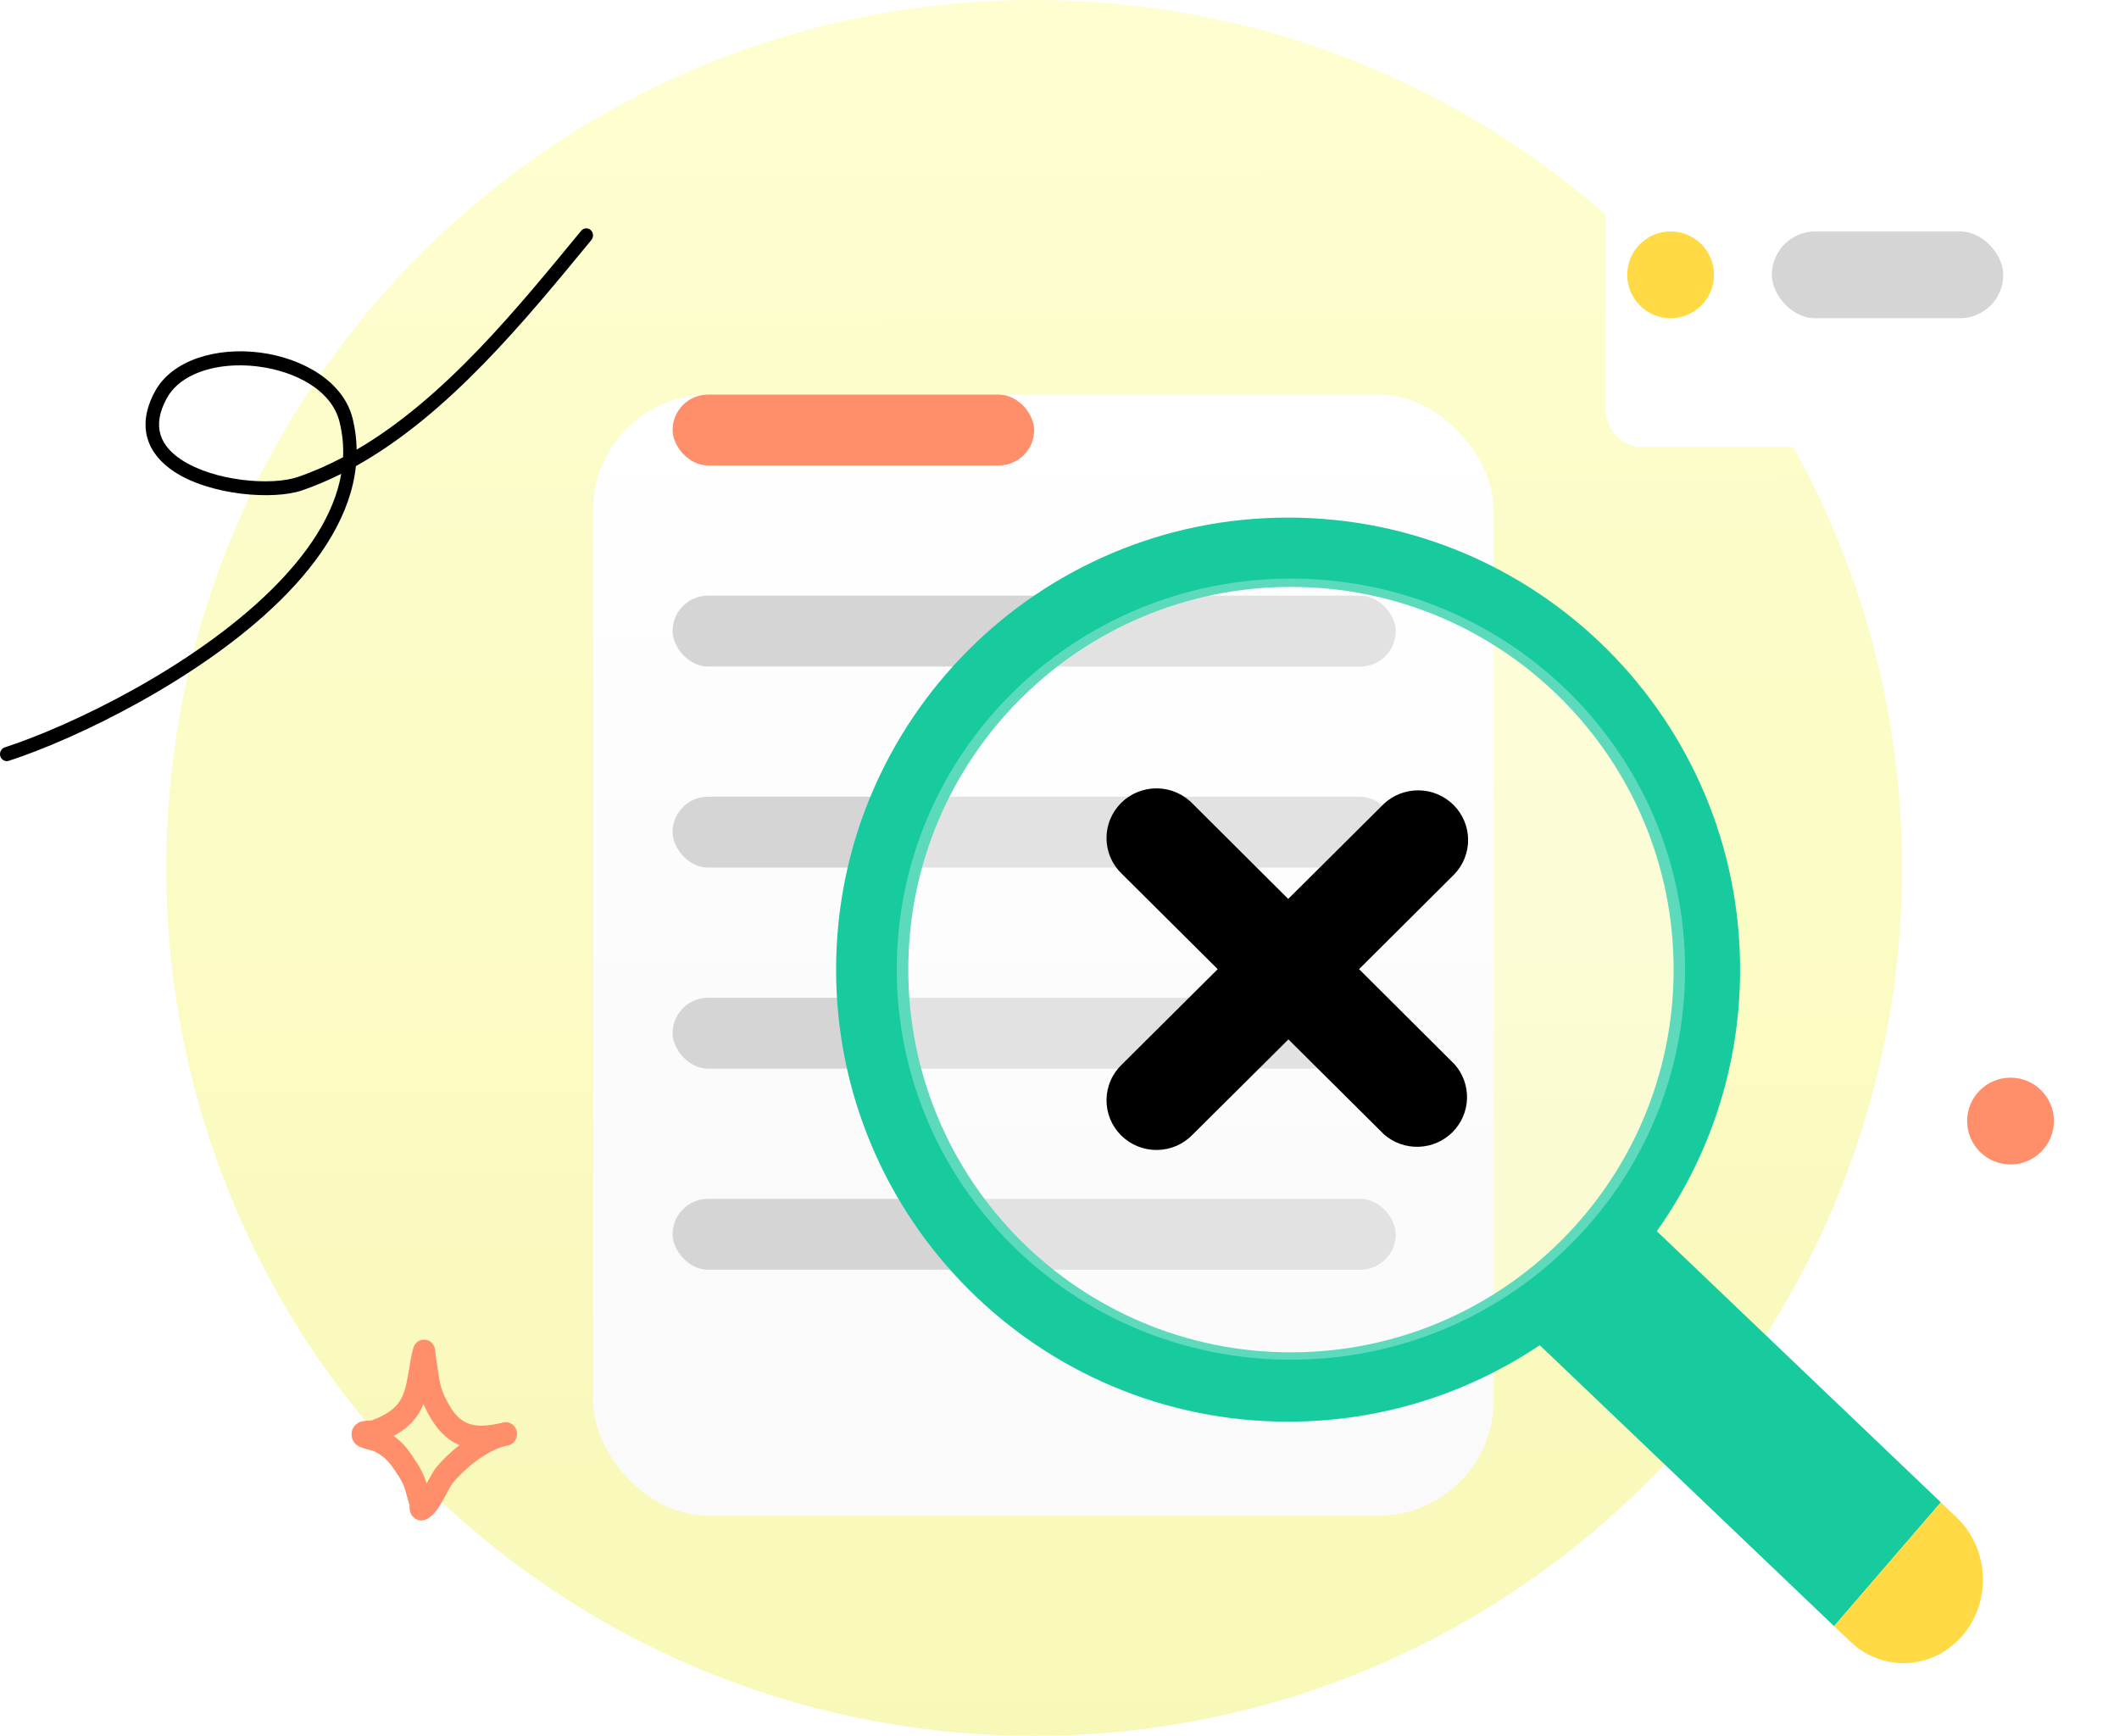 <svg width="293" height="240" viewBox="0 0 293 240" fill="none" xmlns="http://www.w3.org/2000/svg">
<path d="M143 240C209.274 240 263 186.274 263 120C263 53.726 209.274 0 143 0C76.726 0 23 53.726 23 120C23 186.274 76.726 240 143 240Z" fill="url(#paint0_linear_1413_883)"/>
<g filter="url(#filter0_d_1413_883)">
<rect x="82" y="34.556" width="124.537" height="155.029" rx="16" fill="url(#paint1_linear_1413_883)"/>
</g>
<rect x="93" y="54.556" width="50" height="9.8" rx="4.9" fill="#FF8F6B"/>
<rect x="93" y="82.356" width="100" height="9.8" rx="4.9" fill="#D5D5D5"/>
<rect x="93" y="110.156" width="100" height="9.8" rx="4.9" fill="#D5D5D5"/>
<rect x="93" y="137.956" width="100" height="9.8" rx="4.9" fill="#D5D5D5"/>
<rect x="93" y="165.756" width="100" height="9.8" rx="4.9" fill="#D5D5D5"/>
<g filter="url(#filter1_d_1413_883)">
<path d="M281.15 17.424H221.069C218.27 17.424 216 19.812 216 22.759V52.478C216 55.424 218.27 57.813 221.069 57.813H281.15C283.949 57.813 286.219 55.424 286.219 52.478V22.759C286.219 19.812 283.949 17.424 281.15 17.424Z" fill="white"/>
</g>
<path d="M231 44C234.314 44 237 41.314 237 38C237 34.686 234.314 32 231 32C227.686 32 225 34.686 225 38C225 41.314 227.686 44 231 44Z" fill="#FFDA45"/>
<rect x="245" y="32" width="32" height="12" rx="6" fill="#D5D5D5"/>
<path fill-rule="evenodd" clip-rule="evenodd" d="M178.109 196.563C190.989 196.563 202.959 192.667 212.905 185.99L253.604 224.841L268.365 207.716L229.091 170.226C236.345 160.018 240.609 147.539 240.609 134.063C240.609 99.546 212.627 71.563 178.109 71.563C143.592 71.563 115.609 99.546 115.609 134.063C115.609 168.581 143.592 196.563 178.109 196.563ZM231.418 134.063C231.418 163.287 207.728 186.977 178.505 186.977C149.282 186.977 125.592 163.287 125.592 134.063C125.592 104.84 149.282 81.15 178.505 81.15C207.728 81.15 231.418 104.84 231.418 134.063Z" fill="#17CB9E"/>
<g filter="url(#filter2_b_1413_883)">
<path d="M178.5 188C208.6 188 233 163.823 233 134C233 104.177 208.6 80 178.5 80C148.4 80 124 104.177 124 134C124 163.823 148.4 188 178.5 188Z" fill="white" fill-opacity="0.3"/>
</g>
<path d="M187.923 134L201.112 120.862C202.348 119.562 203.025 117.835 202.999 116.047C202.974 114.259 202.248 112.552 200.976 111.287C199.704 110.023 197.986 109.301 196.187 109.276C194.388 109.251 192.65 109.923 191.342 111.151L178.124 124.289L164.935 111.151C164.3 110.484 163.537 109.95 162.691 109.58C161.845 109.211 160.933 109.014 160.009 109.001C159.085 108.988 158.168 109.159 157.312 109.504C156.456 109.85 155.678 110.362 155.024 111.012C154.371 111.661 153.855 112.434 153.508 113.285C153.16 114.136 152.988 115.048 153.001 115.967C153.014 116.885 153.212 117.791 153.584 118.632C153.955 119.473 154.493 120.231 155.165 120.862L168.376 134L155.165 147.138C154.493 147.769 153.955 148.527 153.584 149.368C153.212 150.209 153.014 151.115 153.001 152.033C152.988 152.952 153.16 153.863 153.508 154.715C153.855 155.566 154.371 156.339 155.024 156.988C155.678 157.637 156.456 158.15 157.312 158.496C158.168 158.841 159.085 159.012 160.009 158.999C160.933 158.986 161.845 158.789 162.691 158.42C163.537 158.05 164.3 157.516 164.935 156.849L178.153 143.711L191.372 156.849C192.692 158.004 194.405 158.616 196.164 158.559C197.922 158.503 199.592 157.782 200.834 156.544C202.076 155.305 202.796 153.643 202.848 151.896C202.9 150.148 202.279 148.446 201.112 147.138L187.923 134Z" fill="black"/>
<path d="M253.601 224.843L268.362 207.717L270.585 209.84C272.742 211.899 274.033 214.775 274.175 217.837C274.317 220.898 273.297 223.893 271.341 226.163V226.163C269.384 228.433 266.651 229.792 263.742 229.941C260.833 230.09 257.987 229.017 255.83 226.958L253.607 224.836L253.601 224.843Z" fill="#FFDA45"/>
<path fill-rule="evenodd" clip-rule="evenodd" d="M49.314 62.172C49.296 60.746 49.117 59.307 48.759 57.859C47.504 52.777 41.906 49.514 35.948 48.747C29.993 47.98 23.799 49.726 21.412 54.147C20.047 56.674 19.859 58.852 20.417 60.689C20.972 62.516 22.29 64.03 24.079 65.211C29.067 68.498 37.803 69.169 41.789 67.795C43.632 67.158 45.433 66.391 47.186 65.513C46.184 71.259 42.448 76.702 37.462 81.608C26.626 92.268 9.812 100.36 0.655 103.335C0.163 103.495 -0.111 104.04 0.042 104.554C0.196 105.068 0.718 105.356 1.21 105.196C10.549 102.162 27.691 93.898 38.74 83.026C44.449 77.41 48.516 71.089 49.211 64.444C62.116 57.242 72.713 44.177 81.774 33.181C82.111 32.776 82.066 32.159 81.675 31.807C81.284 31.458 80.696 31.502 80.359 31.91C71.668 42.456 61.581 55 49.314 62.172ZM47.438 63.217C47.509 61.614 47.358 59.986 46.951 58.343C45.866 53.945 40.878 51.344 35.72 50.68C32.559 50.274 29.308 50.609 26.758 51.798C25.155 52.546 23.834 53.63 23.039 55.105C21.994 57.04 21.768 58.695 22.196 60.099C22.625 61.513 23.689 62.649 25.075 63.561C29.621 66.558 37.575 67.195 41.203 65.943C43.342 65.206 45.419 64.286 47.438 63.217Z" fill="black"/>
<circle cx="278" cy="155" r="6" fill="#FF8F6B"/>
<path fill-rule="evenodd" clip-rule="evenodd" d="M51.384 196.394C52.455 195.993 53.582 195.459 54.451 194.686C55.483 193.769 55.902 192.587 56.184 191.343C56.546 189.744 56.691 188.042 57.13 186.441C57.292 185.846 57.605 185.621 57.739 185.522C58.078 185.27 58.421 185.202 58.743 185.228C59.125 185.257 59.65 185.409 59.995 186.083C60.045 186.18 60.109 186.327 60.152 186.528C60.183 186.676 60.203 187.137 60.237 187.328C60.32 187.797 60.389 188.266 60.454 188.737C60.672 190.306 60.797 191.639 61.483 193.081C62.414 195.038 63.347 196.235 64.612 196.766C65.835 197.279 67.298 197.182 69.167 196.78C69.345 196.735 69.521 196.696 69.695 196.664C70.519 196.513 71.307 197.082 71.469 197.946C71.63 198.809 71.107 199.65 70.29 199.84C70.12 199.88 69.952 199.917 69.785 199.952C67.26 200.61 64.336 202.958 62.637 205.014C62.114 205.648 61.347 207.421 60.565 208.551C59.987 209.386 59.339 209.935 58.794 210.13C58.429 210.261 58.121 210.24 57.867 210.174C57.498 210.079 57.192 209.868 56.957 209.533C56.829 209.35 56.71 209.104 56.653 208.791C56.626 208.64 56.623 208.257 56.624 208.083C56.464 207.506 56.269 206.943 56.127 206.36C55.788 204.971 55.123 204.092 54.333 202.93C53.593 201.843 52.8 201.159 51.636 200.614C51.485 200.575 50.263 200.26 49.832 200.08C49.202 199.815 48.901 199.371 48.792 199.132C48.607 198.727 48.588 198.373 48.625 198.077C48.68 197.641 48.865 197.268 49.195 196.967C49.4 196.78 49.705 196.598 50.114 196.509C50.429 196.44 51.267 196.4 51.384 196.394ZM58.55 194.13C58.607 194.263 58.667 194.396 58.731 194.531C60.095 197.397 61.62 198.998 63.474 199.774L63.536 199.799C62.296 200.768 61.173 201.851 60.315 202.889C59.962 203.317 59.494 204.205 58.989 205.115C58.53 203.545 57.779 202.435 56.835 201.045C56.114 199.985 55.358 199.187 54.43 198.537C55.15 198.148 55.838 197.692 56.437 197.16C57.434 196.273 58.093 195.246 58.55 194.13Z" fill="#FF8F6B"/>
<defs>
<filter id="filter0_d_1413_883" x="52" y="24.556" width="184.537" height="215.029" filterUnits="userSpaceOnUse" color-interpolation-filters="sRGB">
<feFlood flood-opacity="0" result="BackgroundImageFix"/>
<feColorMatrix in="SourceAlpha" type="matrix" values="0 0 0 0 0 0 0 0 0 0 0 0 0 0 0 0 0 0 127 0" result="hardAlpha"/>
<feOffset dy="20"/>
<feGaussianBlur stdDeviation="15"/>
<feComposite in2="hardAlpha" operator="out"/>
<feColorMatrix type="matrix" values="0 0 0 0 0.571 0 0 0 0 0.571 0 0 0 0 0.571 0 0 0 0.19 0"/>
<feBlend mode="normal" in2="BackgroundImageFix" result="effect1_dropShadow_1413_883"/>
<feBlend mode="normal" in="SourceGraphic" in2="effect1_dropShadow_1413_883" result="shape"/>
</filter>
<filter id="filter1_d_1413_883" x="209" y="8.424" width="96.219" height="66.389" filterUnits="userSpaceOnUse" color-interpolation-filters="sRGB">
<feFlood flood-opacity="0" result="BackgroundImageFix"/>
<feColorMatrix in="SourceAlpha" type="matrix" values="0 0 0 0 0 0 0 0 0 0 0 0 0 0 0 0 0 0 127 0" result="hardAlpha"/>
<feOffset dx="6" dy="4"/>
<feGaussianBlur stdDeviation="6.5"/>
<feComposite in2="hardAlpha" operator="out"/>
<feColorMatrix type="matrix" values="0 0 0 0 0.105 0 0 0 0 0.466 0 0 0 0 0.546 0 0 0 0.09 0"/>
<feBlend mode="normal" in2="BackgroundImageFix" result="effect1_dropShadow_1413_883"/>
<feBlend mode="normal" in="SourceGraphic" in2="effect1_dropShadow_1413_883" result="shape"/>
</filter>
<filter id="filter2_b_1413_883" x="116" y="72" width="125" height="124" filterUnits="userSpaceOnUse" color-interpolation-filters="sRGB">
<feFlood flood-opacity="0" result="BackgroundImageFix"/>
<feGaussianBlur in="BackgroundImageFix" stdDeviation="4"/>
<feComposite in2="SourceAlpha" operator="in" result="effect1_backgroundBlur_1413_883"/>
<feBlend mode="normal" in="SourceGraphic" in2="effect1_backgroundBlur_1413_883" result="shape"/>
</filter>
<linearGradient id="paint0_linear_1413_883" x1="142.075" y1="-39.075" x2="144.533" y2="382.347" gradientUnits="userSpaceOnUse">
<stop stop-color="#FFFFD5"/>
<stop offset="1" stop-color="#F5F5AA"/>
</linearGradient>
<linearGradient id="paint1_linear_1413_883" x1="144.269" y1="34.556" x2="144.269" y2="189.585" gradientUnits="userSpaceOnUse">
<stop stop-color="white"/>
<stop offset="0.719" stop-color="#FAFAFA"/>
</linearGradient>
</defs>
</svg>
